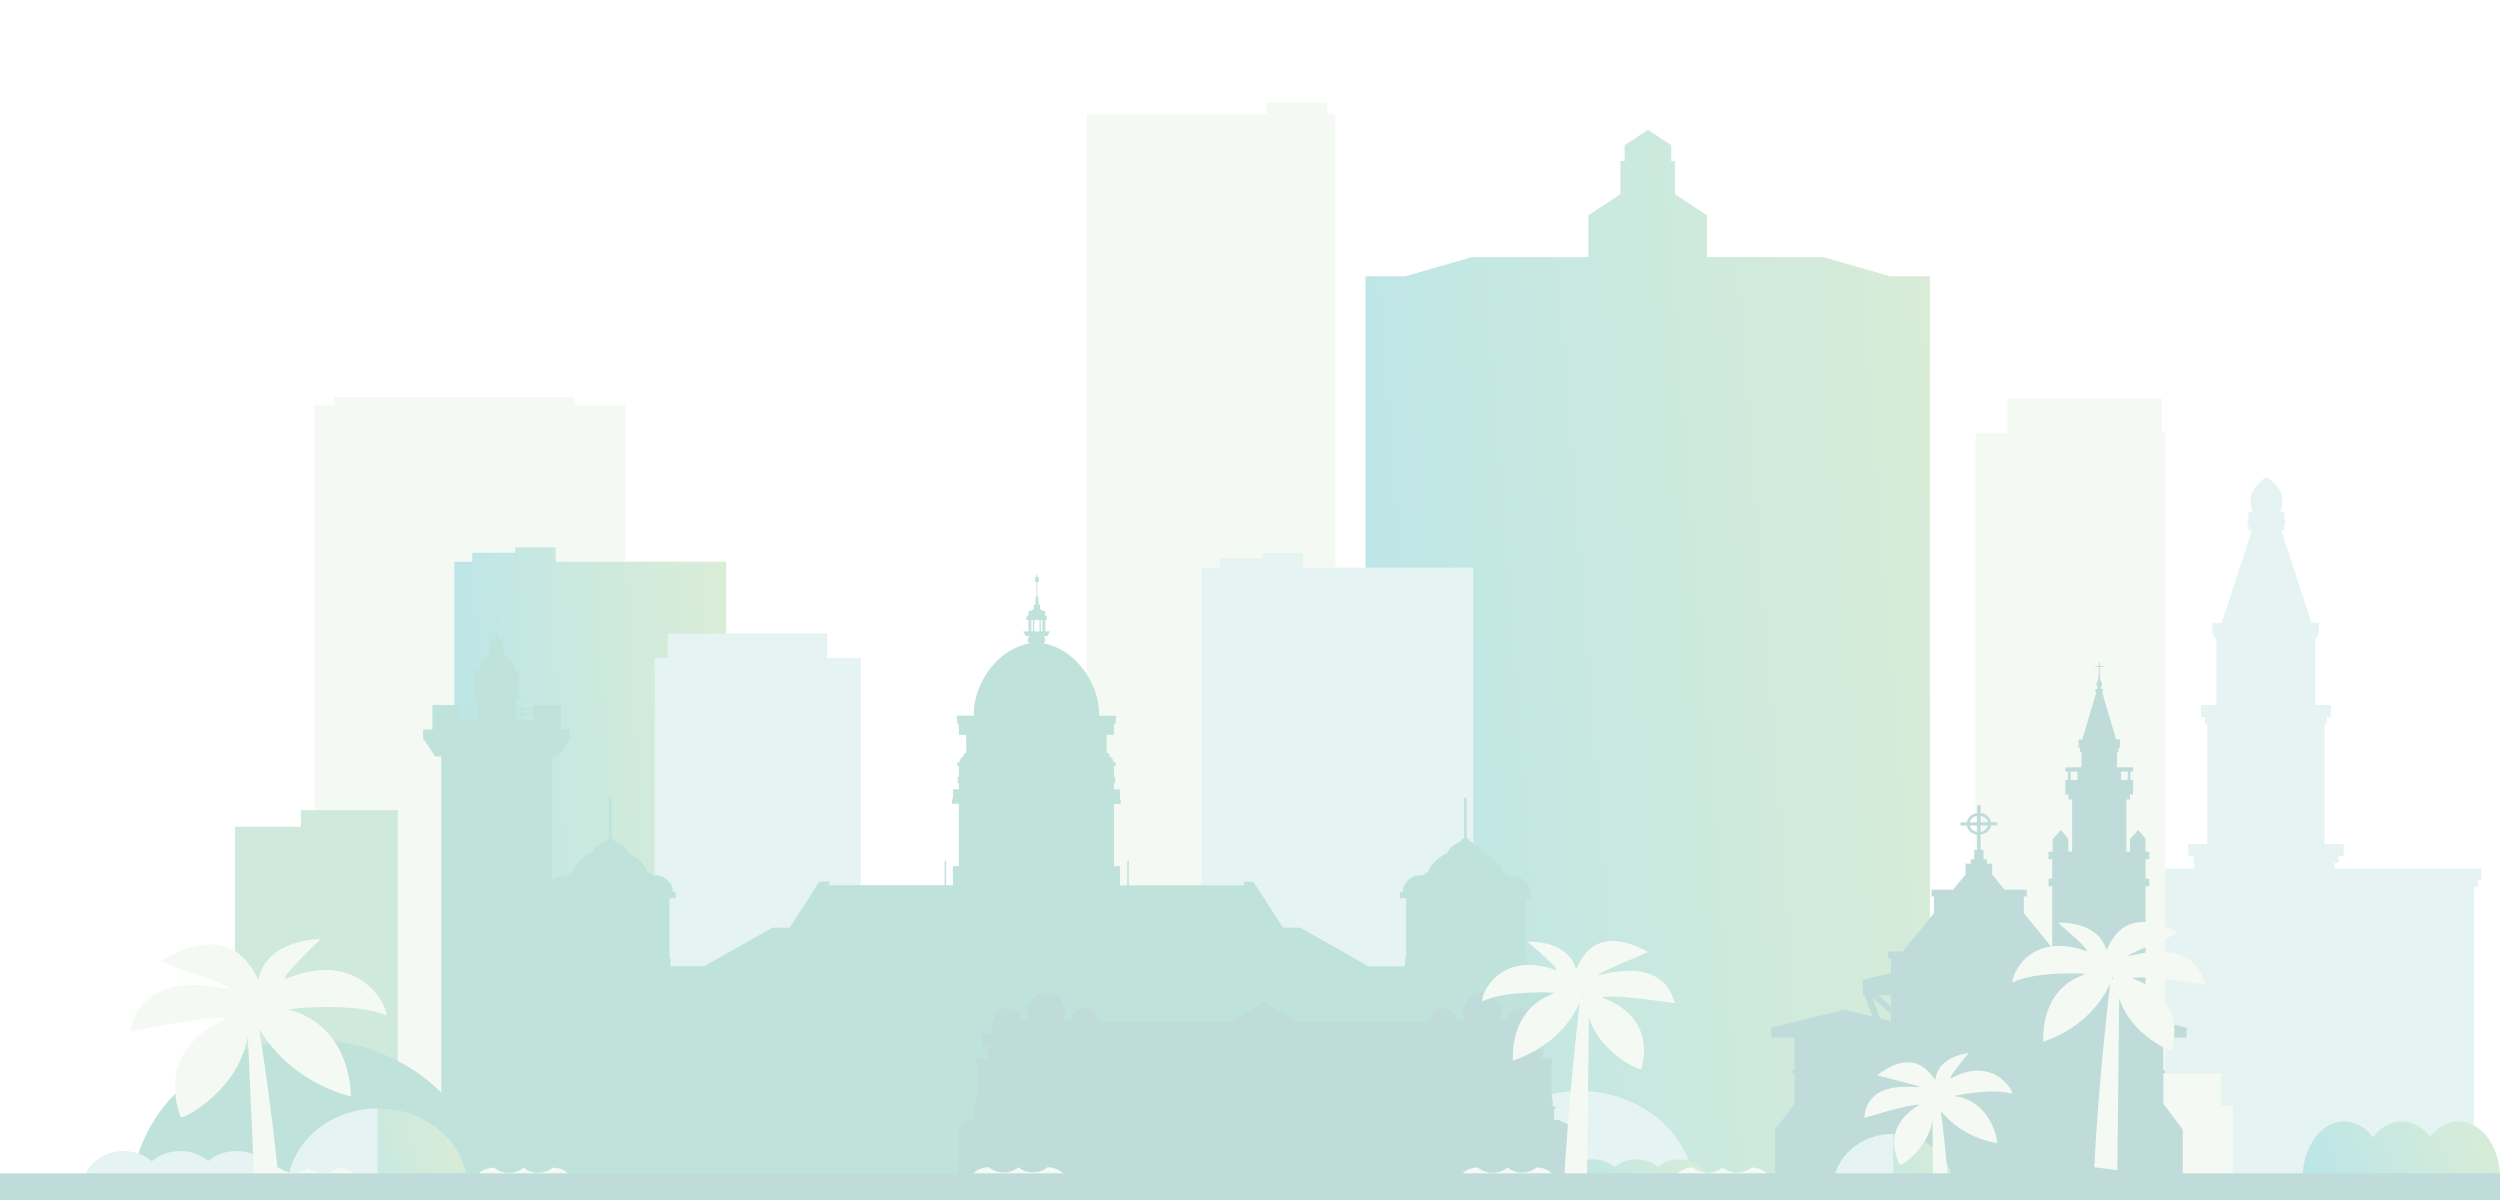 <svg width="704" height="338" viewBox="0 0 704 338" fill="none" xmlns="http://www.w3.org/2000/svg">
<g opacity="0.28" clip-path="url(#clip0_6270_27346)">
<path d="M384.525 287.492V284.104V278.548V273.082V267.526V259.369V253.814V245.658V240.101V231.947V226.39V218.236V212.679V204.522V198.965V190.811V185.254V177.1V171.543V163.389V157.832V149.675V144.119V135.964V130.408V122.253V116.696V108.54V102.983V94.829V89.272V77.793H395.766L405.115 75.103L414.466 72.417H447.292V70.102V60.639L456.311 54.679V49.61V47.487V45.362H457.507V44.6V40.886L458.491 40.234L464.062 36.555L470.617 40.886V44.6V45.362H471.662V47.487V49.61V54.679L480.684 60.639V70.102V72.417H513.51L532.21 77.793H543.451V89.272V94.829V102.983V108.54V116.696V122.253V130.408V135.964V144.119V149.675V157.832V163.389V171.543V177.1V185.254V190.811V198.965V204.522V212.679V218.236V226.39V231.947V240.101V245.658V253.814V259.369V267.526V273.082V278.548V284.104V287.492H553.484V334.113H471.662H469.058H458.372H455.766H373.944V287.492H384.525Z" fill="url(#paint0_linear_6270_27346)"/>
<path d="M356.666 32.18V28.875H373.717V32.18H376.062V334.198H306.005V32.18H356.666Z" fill="#D9EED4"/>
<path d="M343.431 159.844V157.303H355.523V155.781H366.928V159.844H414.906V337.945H338.375V159.844H343.431Z" fill="#A2D4D1"/>
<path d="M94.102 114.079V111.797H161.828V114.079H176.109V337.849H88.499V114.079H94.102Z" fill="#D9EED4"/>
<path d="M132.994 158.198V155.657H145.085V154.133H156.49V158.198H204.469V336.299H127.937V158.198H132.994Z" fill="url(#paint1_linear_6270_27346)"/>
<path d="M188.052 185.273V178.398H232.927V185.273H242.391V333.804H184.342V185.273H188.052Z" fill="#A2D4D1"/>
<path d="M84.724 232.818V228.141H112.008V337.677H97.629V337.815H66.177V232.818H84.724Z" fill="#53B383"/>
<path d="M577.366 244.583H617.993V242.983H617.652V241.054H616.225V237.722H621.584V203.82H620.987V201.882H619.793V198.553H624.156V179.511H623.35V178.612H623.011V175.403H625.61L633.436 151.595L634.121 149.278H633.198V147.619H632.93V146.262H633.19V144.085H634.333C633.919 143.024 633.715 141.907 633.729 140.784C633.729 137.189 638.237 134.273 638.237 134.273C638.237 134.273 642.746 137.189 642.746 140.784C642.755 141.902 642.546 143.013 642.13 144.067H643.282V146.245H643.55V147.601H643.289V149.256H642.376L650.901 175.385H653.028V178.595H652.687V179.49H652.007V198.527H656.365V201.86H655.179V203.794H654.589V237.718H659.96V241.038H658.54V242.97H657.376V244.57H698.766V247.891H697.706V249.822H696.629V320.69H681.834V336.642H593.513V323.954H593.43V320.708H578.679V249.839H578.435V247.904H577.368V244.583H577.366Z" fill="#A2D4D1"/>
<path d="M548.249 311.402V302.241H556.329V121.83H565.295V112.18H608.799V121.83H609.688V302.241H625.516V311.402H628.766V336.205H543.453V311.402H548.249Z" fill="#D9EED4"/>
<path d="M37.023 335.282C38.29 311.592 60.108 292.727 86.939 292.727C113.77 292.727 135.58 311.603 136.852 335.282H37.023Z" fill="#1A987C"/>
<path d="M121.781 205.398V198.513H129.575V199.384H134.52V196.58H133.375V195.273H133.755V190.222H133.387V188.915H134.532V188.234H134.956C134.959 188.033 134.977 187.832 135.01 187.633C135.01 187.596 135.022 187.559 135.029 187.52C135.103 187.134 135.234 186.759 135.419 186.405L135.47 186.309C135.662 185.964 135.903 185.642 136.188 185.353L136.262 185.281C136.556 184.998 136.89 184.75 137.255 184.543L137.341 184.495C137.526 184.395 137.718 184.306 137.915 184.227V181.985H137.497V181.503H137.915V181.253H138.127C138.13 181.166 138.14 181.08 138.157 180.994C138.157 180.955 138.179 180.916 138.191 180.876C138.203 180.837 138.22 180.778 138.239 180.73C138.259 180.683 138.274 180.652 138.295 180.613C138.319 180.569 138.345 180.526 138.373 180.484C138.395 180.448 138.418 180.413 138.444 180.38C138.494 180.316 138.549 180.255 138.61 180.199C138.649 180.164 138.69 180.132 138.731 180.101C138.762 180.075 138.795 180.051 138.829 180.029C138.874 179.998 138.921 179.969 138.97 179.942L139.075 179.892C139.127 179.866 139.181 179.843 139.236 179.822V179.472H139.601V178.777H139.72V177.737H139.791V175.511H139.094V174.973H139.791V174.359H139.928V174.973H140.415L140.074 175.243L140.415 175.511H139.928V177.741H139.996V178.777H140.127V179.465H140.495V179.816C140.551 179.836 140.602 179.862 140.656 179.886L140.758 179.936C140.808 179.961 140.856 179.991 140.902 180.023C140.936 180.045 140.969 180.069 140.999 180.095C141.041 180.125 141.082 180.158 141.121 180.193C141.181 180.249 141.236 180.31 141.287 180.373C141.314 180.406 141.333 180.443 141.357 180.478C141.382 180.513 141.411 180.563 141.435 180.606C141.46 180.65 141.472 180.685 141.489 180.724C141.506 180.763 141.525 180.822 141.54 180.87C141.553 180.908 141.563 180.948 141.572 180.987C141.59 181.073 141.6 181.16 141.601 181.247H141.813V181.497H142.232V181.978H141.813V184.221C142.011 184.299 142.203 184.388 142.388 184.489L142.475 184.537C142.841 184.742 143.174 184.991 143.467 185.275L143.542 185.347C143.827 185.636 144.068 185.957 144.258 186.302C144.278 186.333 144.295 186.366 144.312 186.398C144.497 186.753 144.628 187.128 144.702 187.513C144.702 187.552 144.714 187.589 144.719 187.626C144.752 187.825 144.771 188.026 144.775 188.227H145.199V188.909H146.343V190.215H145.961V195.267H146.343V196.573H145.199V199.378H150.143V198.507H157.938V205.392H160.547V208.005L157.156 213.013H155.451V334.294H124.258V213.013H122.553L119.162 208.005V205.392L121.781 205.398ZM129.575 202.785H132.681V201.327H129.58L129.575 202.785ZM133.141 202.785H134.52V201.327H133.144L133.141 202.785ZM145.199 202.785H146.577V201.327H145.199V202.785ZM147.043 202.785H150.143V201.327H147.043V202.785ZM129.575 200.911H132.681V199.811H129.58L129.575 200.911ZM133.144 199.8V200.9H134.522V199.8H133.144ZM145.201 200.9H146.58V199.8H145.201V200.9ZM147.045 199.8V200.9H150.146V199.8H147.045Z" fill="#1A987C"/>
<path d="M412.424 334.897C412.813 327.444 416.399 320.411 422.438 315.26C428.476 310.109 436.502 307.234 444.849 307.234C453.196 307.234 461.222 310.109 467.26 315.26C473.298 320.411 476.884 327.444 477.273 334.897H412.424Z" fill="#A2D4D1"/>
<path d="M244.694 326.243C246.991 326.24 249.198 327.039 250.847 328.468C252.495 327.04 254.7 326.242 256.995 326.243C259.255 326.235 261.431 327.011 263.065 328.407C264.296 327.366 265.835 326.662 267.5 326.38C269.165 326.098 270.886 326.25 272.458 326.817C274.029 327.384 275.386 328.342 276.365 329.579C277.345 330.815 277.907 332.276 277.984 333.79H235.844C235.952 331.756 236.931 329.838 238.579 328.433C240.227 327.028 242.416 326.243 244.694 326.243Z" fill="#A2D4D1"/>
<path d="M34.779 324.133C37.761 324.129 40.628 325.166 42.769 327.022C44.909 325.168 47.773 324.132 50.753 324.133C53.689 324.122 56.515 325.13 58.636 326.944C60.233 325.592 62.232 324.678 64.394 324.312C66.556 323.946 68.79 324.143 70.831 324.879C72.871 325.615 74.632 326.859 75.905 328.464C77.177 330.069 77.907 331.966 78.008 333.931H23.289C23.429 331.291 24.7 328.8 26.84 326.976C28.979 325.151 31.822 324.133 34.779 324.133Z" fill="#A2D4D1"/>
<path d="M152.947 276.564H154.289V269.844H154.703V252.969H153.359V251.156H153.773C153.772 250.387 153.983 249.63 154.387 248.952C154.79 248.273 155.374 247.694 156.087 247.265C156.227 247.18 156.372 247.101 156.521 247.029C157.288 246.657 158.149 246.462 159.022 246.463H160.423V245.725H161.273C161.31 245.528 161.361 245.333 161.424 245.142C161.441 245.089 161.458 245.037 161.478 244.985C161.546 244.789 161.627 244.597 161.721 244.41C161.743 244.366 161.767 244.321 161.792 244.277C161.882 244.107 161.979 243.942 162.086 243.776C162.111 243.739 162.133 243.7 162.157 243.661C162.281 243.48 162.418 243.302 162.561 243.125L162.695 242.964C162.844 242.794 162.997 242.624 163.163 242.459L163.3 242.328C163.443 242.191 163.592 242.058 163.745 241.926C163.799 241.88 163.85 241.832 163.906 241.788C164.089 241.638 164.279 241.494 164.474 241.353L164.695 241.198C164.89 241.065 165.09 240.933 165.299 240.809L165.506 240.689C165.679 240.589 165.855 240.493 166.033 240.399L166.276 240.273C166.466 240.179 166.659 240.088 166.856 240.003C166.991 239.498 167.264 239.032 167.65 238.644C167.921 238.362 168.228 238.11 168.566 237.893L168.61 237.865C168.957 237.644 169.329 237.456 169.72 237.305L169.784 237.281C169.979 237.209 170.178 237.144 170.381 237.09C170.381 237.068 170.405 237.05 170.415 237.029C170.457 236.936 170.507 236.845 170.563 236.759C170.585 236.726 170.607 236.698 170.631 236.667C170.684 236.591 170.743 236.518 170.807 236.449C170.834 236.419 170.863 236.393 170.89 236.364C170.954 236.305 171.023 236.249 171.094 236.197C171.123 236.175 171.153 236.153 171.184 236.134C171.257 236.089 171.334 236.05 171.413 236.016C171.433 236.016 171.452 235.994 171.474 235.986V224.685H172.178V235.968L172.205 235.983C172.31 236.022 172.409 236.073 172.5 236.134C172.529 236.153 172.558 236.179 172.59 236.201C172.665 236.258 172.735 236.319 172.802 236.384C172.833 236.415 172.86 236.445 172.889 236.478C172.955 236.547 173.016 236.62 173.072 236.695C173.096 236.728 173.121 236.761 173.143 236.796C173.2 236.884 173.251 236.974 173.296 237.068C173.296 237.087 173.321 237.107 173.33 237.127C173.975 237.328 174.579 237.623 175.118 237.998L175.145 238.015C175.473 238.245 175.772 238.506 176.039 238.792L176.088 238.845C176.316 239.095 176.507 239.371 176.655 239.665L176.684 239.731C176.744 239.86 176.791 239.994 176.823 240.131C177.011 240.223 177.198 240.319 177.381 240.417C177.464 240.46 177.544 240.506 177.625 240.552C177.803 240.652 177.98 240.756 178.153 240.865C178.229 240.913 178.307 240.959 178.382 241.009C178.58 241.135 178.767 241.268 178.955 241.403C179.03 241.457 179.106 241.512 179.179 241.568C179.369 241.712 179.554 241.858 179.729 242.004L179.924 242.174C180.07 242.304 180.212 242.435 180.35 242.57C180.411 242.629 180.472 242.688 180.531 242.749C180.672 242.895 180.806 243.04 180.935 243.184C180.989 243.245 181.042 243.306 181.093 243.369C181.225 243.53 181.352 243.694 181.466 243.857C181.51 243.918 181.551 243.979 181.59 244.042C181.688 244.186 181.775 244.327 181.856 244.477C181.892 244.543 181.926 244.608 181.96 244.671C182.034 244.816 182.099 244.962 182.158 245.107C182.182 245.168 182.209 245.231 182.231 245.292C182.282 245.433 182.326 245.575 182.36 245.714H183.303V246.452H184.221C185.095 246.451 185.955 246.646 186.723 247.019C186.872 247.09 187.017 247.168 187.156 247.254C187.869 247.683 188.453 248.262 188.856 248.941C189.26 249.619 189.471 250.376 189.47 251.145H190.289V252.958H188.532V269.833H188.805V272.1H198.305L205.084 268.27L217.541 261.228H222.388L230.763 248.266H233.62L233.245 249.274H265.992V242.405H266.421V249.274H268.326V243.903H270.014V226.346H268.089V225.059H268.333V222.248H270.021V220.528H269.709V218.682H270.031V215.659H269.578V214.701H270.184V214.616C270.185 214.288 270.289 213.967 270.486 213.69C270.682 213.412 270.961 213.19 271.292 213.049C271.292 213.02 271.292 212.992 271.292 212.959V212.772C271.293 212.676 271.314 212.581 271.353 212.491C271.392 212.405 271.448 212.326 271.519 212.258C271.668 212.117 271.87 212.029 272.087 212.012V208.023H272.055V206.935H270.021V204.838H269.943V203.749H269.522V202.072H269.4V201.541H274.225V201.282C274.225 201.154 274.225 201.027 274.225 200.897C274.225 200.631 274.233 200.363 274.247 200.093C274.247 200.006 274.259 199.919 274.264 199.83C274.276 199.65 274.29 199.467 274.308 199.281C274.308 199.179 274.33 199.074 274.342 198.97C274.362 198.802 274.384 198.632 274.408 198.464L274.459 198.133C274.486 197.97 274.515 197.805 274.547 197.639L274.613 197.306C274.649 197.138 274.688 196.969 274.727 196.801C274.754 196.694 274.776 196.583 274.803 196.485C274.851 196.291 274.905 196.1 274.961 195.908C274.983 195.828 275.005 195.747 275.029 195.666C275.107 195.403 275.192 195.14 275.273 194.876C275.309 194.769 275.351 194.658 275.39 194.558C275.446 194.397 275.504 194.236 275.565 194.077C275.626 193.918 275.667 193.824 275.718 193.698C275.77 193.572 275.83 193.424 275.889 193.289C275.947 193.154 276.006 193.019 276.067 192.884C276.128 192.749 276.181 192.636 276.24 192.511C276.298 192.387 276.374 192.231 276.444 192.091C276.515 191.952 276.559 191.873 276.617 191.754C276.693 191.608 276.771 191.46 276.849 191.318C276.9 191.225 276.953 191.133 277.007 191.039C277.353 190.428 277.726 189.832 278.125 189.252C278.14 189.234 278.149 189.215 278.164 189.197C278.288 189.017 278.408 188.84 278.549 188.664C278.588 188.612 278.624 188.557 278.663 188.507C278.792 188.335 278.924 188.167 279.058 188.002L279.182 187.845C279.319 187.675 279.46 187.51 279.601 187.344L279.711 187.22C279.862 187.046 280.015 186.874 280.174 186.706L280.217 186.661C281.1 185.713 282.086 184.846 283.16 184.072H283.172C283.382 183.924 283.591 183.78 283.803 183.636L283.832 183.619C285.107 182.773 286.522 182.112 288.027 181.659C288.302 181.553 288.58 181.461 288.862 181.376H288.882C289.159 181.293 289.442 181.224 289.724 181.158V180.675H289.42V179.771H289.686V179.118H288.833L288.08 177.796H289.62V174.561H288.938V174.202H289.084V173.392H289.62V173.135V172.024H290.404C290.492 171.915 290.594 171.815 290.709 171.728L290.735 171.708C290.851 171.623 290.976 171.55 291.11 171.491V170.26H291.598V167.959H291.885V164.018C291.865 164.014 291.845 164.007 291.827 163.998C291.802 163.992 291.777 163.984 291.754 163.974C291.72 163.957 291.688 163.938 291.659 163.916L291.603 163.872C291.574 163.843 291.55 163.811 291.529 163.776C291.517 163.761 291.507 163.745 291.498 163.728C291.472 163.673 291.459 163.614 291.459 163.554V162.846C291.459 162.787 291.472 162.728 291.498 162.672C291.507 162.656 291.517 162.639 291.529 162.624C291.55 162.59 291.574 162.558 291.603 162.529C291.62 162.511 291.639 162.5 291.656 162.485C291.687 162.463 291.721 162.443 291.756 162.426C291.779 162.416 291.802 162.407 291.827 162.4C291.846 162.4 291.863 162.385 291.885 162.38V161.664H292.097V162.38C292.117 162.38 292.134 162.396 292.153 162.4L292.226 162.426C292.261 162.443 292.293 162.462 292.324 162.485C292.343 162.498 292.362 162.513 292.38 162.529C292.408 162.557 292.432 162.59 292.45 162.624C292.463 162.639 292.474 162.655 292.482 162.672C292.508 162.727 292.522 162.787 292.523 162.846V163.554C292.522 163.614 292.508 163.673 292.482 163.728C292.474 163.745 292.463 163.761 292.45 163.776C292.432 163.811 292.408 163.843 292.38 163.872L292.324 163.916C292.293 163.938 292.261 163.958 292.226 163.974C292.203 163.985 292.178 163.993 292.153 163.998C292.135 164.007 292.116 164.013 292.097 164.018V167.959H292.394V170.26H292.881V171.484C293.015 171.544 293.14 171.617 293.254 171.702L293.283 171.722C293.397 171.809 293.499 171.909 293.588 172.018H294.292V173.13H294.37V173.389H294.708V174.202H294.852V174.559H294.365V177.79H295.704L294.952 179.112H294.099V179.765H294.365V180.668H294.007V181.152C294.289 181.213 294.569 181.283 294.847 181.37H294.869C295.149 181.455 295.427 181.546 295.702 181.653C297.205 182.106 298.62 182.767 299.894 183.612L299.926 183.634C300.138 183.771 300.347 183.915 300.554 184.07L300.574 184.083C301.64 184.856 302.62 185.721 303.497 186.665C303.511 186.682 303.528 186.698 303.545 186.715C303.701 186.883 303.855 187.055 304.006 187.227L304.115 187.355C304.259 187.519 304.398 187.684 304.534 187.854L304.661 188.011C304.793 188.176 304.924 188.344 305.053 188.516C305.092 188.566 305.131 188.62 305.168 188.673C305.299 188.847 305.428 189.023 305.553 189.204C305.568 189.224 305.582 189.245 305.594 189.267C305.993 189.844 306.366 190.441 306.712 191.05L306.868 191.325C306.948 191.471 307.024 191.619 307.112 191.76C307.168 191.871 307.226 191.978 307.282 192.096C307.338 192.213 307.421 192.376 307.487 192.516C307.552 192.655 307.604 192.764 307.66 192.888C307.716 193.012 307.781 193.158 307.84 193.293C307.898 193.428 307.952 193.563 308.008 193.698C308.064 193.833 308.113 193.955 308.161 194.084C308.21 194.212 308.278 194.397 308.334 194.554C308.376 194.663 308.417 194.772 308.454 194.883C308.544 195.144 308.627 195.407 308.697 195.669C308.722 195.754 308.744 195.839 308.768 195.923C308.821 196.111 308.873 196.298 308.921 196.487C308.948 196.594 308.972 196.705 308.997 196.81C309.038 196.975 309.077 197.143 309.111 197.308C309.136 197.421 309.155 197.526 309.177 197.646C309.21 197.81 309.239 197.973 309.265 198.136C309.282 198.247 309.301 198.353 309.316 198.471C309.34 198.636 309.362 198.804 309.382 198.97C309.382 199.076 309.406 199.187 309.416 199.288C309.435 199.468 309.447 199.649 309.46 199.828C309.46 199.919 309.474 200.008 309.479 200.1C309.479 200.365 309.499 200.629 309.499 200.89V200.901C309.499 201.119 309.499 201.336 309.482 201.554H314.314V202.072H314.193V203.751H313.705V204.84H313.681V206.937H311.615V211.999C311.848 212 312.07 212.083 312.235 212.229C312.399 212.376 312.492 212.575 312.492 212.783V212.959C312.495 212.995 312.495 213.031 312.492 213.066C312.814 213.211 313.085 213.432 313.274 213.706C313.464 213.979 313.565 214.295 313.566 214.616V214.701H314.193V215.653H313.693V218.688H314.005V220.535H313.693V222.255H315.384V223.344V225.085H315.627V226.372H313.703V228.767V243.929H315.393V244.88V245.608V249.309H317.439V242.439H317.868V249.309H350.564L350.189 248.301H352.942L361.306 261.239H366.154L381.237 269.764L385.377 272.111H395.676V269.844H395.949V252.969H394.193V251.156H395.009C395.009 250.994 395.009 250.833 395.036 250.677C395.11 250.025 395.337 249.395 395.701 248.828C396.065 248.26 396.559 247.767 397.15 247.38C397.343 247.251 397.545 247.133 397.756 247.029C397.905 246.958 398.058 246.89 398.214 246.831C398.528 246.712 398.855 246.621 399.189 246.559C399.361 246.526 399.535 246.502 399.71 246.487C399.885 246.472 400.066 246.463 400.246 246.463H401.169V245.725H402.112C402.146 245.586 402.19 245.444 402.241 245.303C402.263 245.242 402.287 245.179 402.314 245.115C402.37 244.974 402.436 244.832 402.509 244.68C402.543 244.615 402.579 244.549 402.616 244.482C402.696 244.34 402.784 244.197 402.879 244.046C402.92 243.983 402.959 243.922 403.003 243.861C403.12 243.698 403.247 243.535 403.378 243.374L403.537 243.188C403.663 243.043 403.797 242.898 403.939 242.753L404.121 242.57C404.258 242.437 404.401 242.307 404.548 242.178L404.74 242.006C404.918 241.858 405.1 241.712 405.29 241.571L405.517 241.403C405.702 241.271 405.892 241.14 406.087 241.011L406.318 240.865C406.491 240.758 406.667 240.647 406.847 240.554L407.091 240.419C407.276 240.321 407.461 240.225 407.651 240.134C407.683 239.996 407.73 239.862 407.79 239.733L407.819 239.668C407.965 239.372 408.156 239.096 408.386 238.847L408.433 238.794C408.701 238.509 409.001 238.248 409.329 238.017L409.356 238C409.895 237.624 410.499 237.33 411.144 237.129C411.153 237.108 411.165 237.089 411.178 237.07C411.222 236.976 411.273 236.885 411.331 236.798C411.353 236.763 411.378 236.73 411.4 236.698C411.458 236.619 411.519 236.545 411.582 236.48L411.67 236.386C411.737 236.321 411.809 236.26 411.884 236.203C411.913 236.182 411.943 236.155 411.974 236.136C412.064 236.074 412.164 236.023 412.269 235.986L412.296 235.97V224.683H413V235.983C413.019 235.983 413.039 236.005 413.061 236.014C413.14 236.048 413.217 236.087 413.29 236.131L413.38 236.195C413.451 236.247 413.518 236.303 413.582 236.362C413.611 236.391 413.638 236.417 413.665 236.447C413.729 236.517 413.788 236.589 413.843 236.665C413.865 236.695 413.889 236.724 413.908 236.756C413.965 236.844 414.015 236.934 414.059 237.026C414.059 237.048 414.084 237.066 414.091 237.087C414.294 237.142 414.493 237.206 414.688 237.279L414.754 237.303C415.144 237.454 415.516 237.641 415.862 237.863L415.906 237.891C416.243 238.11 416.551 238.362 416.824 238.642C417.21 239.03 417.483 239.498 417.618 240.003C417.813 240.088 418.006 240.179 418.196 240.273L418.439 240.399C418.617 240.493 418.792 240.589 418.963 240.689C419.033 240.728 419.104 240.767 419.172 240.809C419.379 240.933 419.579 241.065 419.776 241.198L419.996 241.353C420.19 241.494 420.383 241.638 420.563 241.788C420.619 241.832 420.673 241.88 420.726 241.926C420.88 242.058 421.028 242.191 421.17 242.328L421.309 242.459C421.474 242.624 421.628 242.794 421.776 242.966L421.908 243.123C422.051 243.302 422.188 243.48 422.312 243.663C422.339 243.7 422.361 243.737 422.385 243.776C422.492 243.942 422.59 244.109 422.68 244.277C422.702 244.321 422.729 244.366 422.751 244.41C422.843 244.599 422.923 244.791 422.994 244.985L423.045 245.139C423.109 245.332 423.16 245.527 423.199 245.725H424.046V246.463H425.449C426.749 246.464 428.002 246.895 428.967 247.673C429.931 248.451 430.539 249.521 430.672 250.677C430.689 250.833 430.699 250.994 430.699 251.156H431.105V252.969H429.758V269.844H430.175V276.564H431.515L437.305 280.39V282.909H434.625V285.65V287.244V288.376V290.937V292.069V294.63V295.762V298.314V299.448V302.016V303.148V305.717V306.849V309.41V310.542V312.765V313.9V315.859V334.544H149.876V315.859V313.9V312.765V310.542V309.41V306.849V305.717V303.148V302.016V299.457V298.314V295.755V294.623V292.063V290.93V288.37V287.237V285.644V282.902H147.196V280.383L152.947 276.564ZM291.247 174.561V177.792H292.725V174.561H291.247ZM290.431 177.792H290.847V174.561H290.424L290.431 177.792ZM293.11 174.561V177.792H293.527V174.561H293.11Z" fill="#1A987C"/>
<path d="M448.491 326.462C450.788 326.458 452.995 327.257 454.644 328.687C456.291 327.258 458.496 326.46 460.792 326.462C463.052 326.453 465.229 327.229 466.862 328.626C468.092 327.585 469.632 326.881 471.297 326.599C472.962 326.317 474.682 326.469 476.254 327.035C477.825 327.602 479.181 328.56 480.161 329.796C481.141 331.032 481.703 332.493 481.781 334.006H439.641C439.749 331.973 440.728 330.055 442.376 328.65C444.024 327.245 446.213 326.462 448.491 326.462Z" fill="url(#paint2_linear_6270_27346)"/>
<path d="M519.442 284.334L527.256 286.246L525.039 280.297H524.577V278.12V275.919L529.387 274.743L532.52 273.974V269.857H531.638V267.96H535.747L537.762 265.498L544.609 257.13V252.422H543.917V250.526H550.007L552.762 247.157L553.349 246.441H553.509V243.197H554.971V241.975H555.945V239.295H556.766V235.073L556.72 235.062C556.549 235.039 556.381 235.005 556.216 234.959C556.054 234.911 555.896 234.854 555.743 234.787L555.677 234.759C555.532 234.695 555.392 234.622 555.258 234.541L555.195 234.498C554.927 234.319 554.689 234.106 554.489 233.866L554.442 233.812C554.347 233.693 554.262 233.567 554.187 233.437C554.187 233.418 554.167 233.398 554.155 233.379C554.079 233.242 554.015 233.101 553.963 232.956C553.912 232.809 553.873 232.658 553.848 232.505C553.848 232.49 553.848 232.477 553.836 232.462H552.07V231.591H553.843C553.843 231.578 553.843 231.565 553.855 231.55C553.881 231.397 553.919 231.246 553.97 231.099C554.022 230.954 554.087 230.813 554.162 230.676C554.162 230.657 554.184 230.637 554.194 230.618C554.269 230.488 554.355 230.362 554.45 230.243L554.496 230.186C554.698 229.947 554.936 229.734 555.205 229.555L555.266 229.514C555.399 229.429 555.539 229.352 555.685 229.285L555.75 229.257C555.903 229.189 556.061 229.132 556.223 229.085C556.388 229.039 556.556 229.005 556.727 228.982H556.773V226.724H557.748V228.948H557.797C557.967 228.97 558.136 229.005 558.301 229.05C558.463 229.097 558.621 229.154 558.773 229.222L558.839 229.25C558.984 229.318 559.125 229.394 559.258 229.479L559.319 229.52C559.588 229.7 559.827 229.913 560.028 230.154L560.074 230.208C560.165 230.328 560.246 230.453 560.318 230.583C560.318 230.602 560.337 230.622 560.349 230.642C560.424 230.778 560.488 230.92 560.542 231.064C560.592 231.211 560.631 231.362 560.656 231.515C560.656 231.53 560.656 231.543 560.668 231.556H562.434V232.427H560.668C560.668 232.442 560.668 232.455 560.656 232.471C560.631 232.623 560.592 232.774 560.542 232.921C560.488 233.066 560.424 233.207 560.349 233.344C560.337 233.363 560.327 233.383 560.318 233.403C560.246 233.532 560.165 233.657 560.074 233.777C560.057 233.794 560.042 233.814 560.028 233.831C559.827 234.072 559.588 234.285 559.319 234.465L559.258 234.506C559.124 234.588 558.984 234.66 558.839 234.724L558.773 234.753C558.62 234.819 558.462 234.877 558.301 234.925C558.136 234.97 557.967 235.004 557.797 235.027L557.748 235.038V239.295H558.554V241.979H559.528V243.201H560.99V246.445H561.151L564.493 250.53H570.745V252.427H569.895V257.134L572.684 260.542L577.902 266.917V249.563H576.85V247.414H577.902V241.971H576.85V239.824H578.031V236.246L580.394 233.716L582.428 236.246V239.826H583.497V225.124H582.484V224.586V223.733H581.58V219.626H582.342V217.288H581.578V216.088H586.142V211.822H585.706V210.529H585.292V208.232H586.376L587.017 206.076L590.332 194.921H590.088V194.004H590.688V193.314C590.648 193.288 590.611 193.26 590.576 193.229C590.564 193.221 590.552 193.213 590.542 193.203C590.475 193.14 590.422 193.066 590.386 192.985L590.359 192.929C590.281 192.76 590.281 192.571 590.359 192.402C590.359 192.385 590.376 192.365 590.386 192.347C590.423 192.267 590.476 192.194 590.542 192.13C590.554 192.122 590.565 192.113 590.576 192.104C590.611 192.074 590.649 192.047 590.688 192.021V191.559H590.892V190.17H591.007V187.832H590.018V187.579H591.007V186.547H591.289V187.579H592.278V187.832H591.289V190.192H591.404V191.581H591.599V192.045C591.638 192.07 591.676 192.098 591.711 192.128C591.721 192.137 591.733 192.146 591.745 192.154C591.81 192.218 591.864 192.292 591.903 192.371L591.928 192.426C592.005 192.595 592.005 192.784 591.928 192.953C591.928 192.972 591.91 192.99 591.903 193.009C591.865 193.09 591.811 193.163 591.745 193.227C591.734 193.236 591.723 193.245 591.711 193.253C591.676 193.285 591.639 193.313 591.599 193.338V194.004H592.198V194.919H591.954L595.908 208.23H596.992V210.527H596.578V211.82H596.141V216.086H600.704V217.285H599.939V219.624H600.704V223.73H599.803V224.584V225.122H598.787V239.822H599.803V236.246L602.151 233.718L604.197 236.246V239.826H605.239V241.973H604.187V247.416H605.239V249.565H604.187V286.581L615.75 289.412V290.803V292.193H609.198V294.601V301.277H609.729V302.246H609.198V310.753L609.977 311.807H610.045L610.075 311.937L614.664 318.126V333.668H605.359V333.546H582.433V333.668H532.086V333.546H509.167V333.668H499.863V318.126L504.452 311.937V311.916L504.476 311.807H504.544L505.324 310.753V302.246H504.795V301.277H505.324V294.601V292.166H498.793V290.777V289.386L519.442 284.334ZM557.879 234.254C557.989 234.231 558.096 234.201 558.201 234.165L558.359 234.101C558.448 234.064 558.534 234.023 558.617 233.977L558.756 233.899C558.86 233.833 558.959 233.76 559.051 233.681C559.078 233.659 559.105 233.636 559.129 233.612C559.217 233.529 559.299 233.441 559.373 233.348C559.404 233.307 559.431 233.265 559.46 233.224C559.512 233.15 559.558 233.073 559.599 232.993C559.623 232.947 559.648 232.9 559.67 232.852C559.711 232.758 559.744 232.662 559.77 232.564C559.77 232.529 559.794 232.495 559.801 232.458H557.74V234.287C557.801 234.287 557.84 234.265 557.879 234.256V234.254ZM559.772 231.456C559.746 231.357 559.713 231.261 559.672 231.166C559.65 231.118 559.626 231.073 559.602 231.027C559.561 230.948 559.514 230.87 559.463 230.796C559.433 230.755 559.407 230.711 559.375 230.672C559.301 230.578 559.22 230.489 559.131 230.406L559.053 230.337C558.961 230.258 558.862 230.186 558.759 230.119L558.62 230.041C558.536 229.995 558.45 229.954 558.362 229.916L558.203 229.853C558.099 229.817 557.991 229.787 557.882 229.764C557.843 229.764 557.804 229.742 557.762 229.736V231.571H559.818C559.818 231.571 559.782 231.491 559.772 231.456ZM556.759 229.736C556.717 229.736 556.678 229.755 556.639 229.764C556.529 229.787 556.421 229.817 556.315 229.853L556.16 229.916C556.071 229.953 555.985 229.995 555.901 230.041C555.855 230.067 555.806 230.091 555.763 230.119C555.658 230.185 555.558 230.258 555.465 230.337C555.439 230.359 555.414 230.38 555.39 230.404C555.302 230.487 555.22 230.576 555.146 230.67C555.115 230.709 555.088 230.753 555.059 230.794C555.007 230.868 554.961 230.945 554.92 231.025C554.895 231.071 554.871 231.116 554.849 231.164C554.809 231.259 554.775 231.355 554.749 231.454C554.749 231.489 554.725 231.523 554.718 231.56H556.766V229.725L556.759 229.736ZM554.747 232.566C554.772 232.664 554.806 232.76 554.847 232.854C554.869 232.902 554.893 232.95 554.917 232.995C554.958 233.075 555.005 233.152 555.056 233.226C555.085 233.268 555.112 233.309 555.144 233.35C555.218 233.444 555.299 233.533 555.387 233.616L555.463 233.683C555.556 233.762 555.655 233.835 555.76 233.901C555.804 233.929 555.853 233.953 555.899 233.98C555.982 234.026 556.068 234.067 556.157 234.104L556.313 234.167C556.419 234.203 556.527 234.233 556.637 234.256C556.676 234.256 556.715 234.278 556.756 234.284V232.447H554.703C554.722 232.495 554.737 232.529 554.747 232.564V232.566ZM531.09 287.187L532.52 287.537V285.578L527.249 280.866L529.38 286.577L529.463 286.795L531.09 287.187ZM531.806 282.738L532.52 283.376V280.3H529.08L531.806 282.738ZM577.843 269.857H577.924H577.843ZM583.139 219.628H585.022V218.757V217.283H583.117L583.139 219.628ZM599.177 217.29H597.272V218.764V219.635H599.177V217.29Z" fill="#19817B"/>
<path d="M269.713 326.796H270.118V317.455H268.9L273.355 315.397H274.222V312.244H273.918V311.591H274.634V309.483H275.014V298.082H278.207V297.385H277.51V296.491H278.207V294.598H276.609V290.964H279.32V287.319H279.914V285.421H280.414C280.414 285.405 280.436 285.392 280.446 285.379C280.497 285.312 280.553 285.249 280.609 285.185C280.665 285.122 280.696 285.087 280.743 285.04C280.789 284.992 280.862 284.926 280.925 284.87C280.989 284.813 281.03 284.778 281.086 284.737C281.142 284.696 281.215 284.639 281.283 284.591C281.352 284.543 281.408 284.51 281.474 284.471C281.539 284.432 281.607 284.391 281.678 284.354C281.749 284.317 281.827 284.284 281.902 284.249C281.978 284.214 282.039 284.188 282.109 284.162C282.18 284.136 282.282 284.103 282.372 284.077C282.462 284.051 282.504 284.036 282.572 284.018C282.64 284.001 282.782 283.975 282.889 283.957C282.947 283.957 283.001 283.936 283.059 283.929C283.398 283.886 283.743 283.886 284.082 283.929C284.141 283.929 284.197 283.949 284.253 283.957C284.36 283.975 284.467 283.992 284.572 284.018C284.64 284.036 284.703 284.058 284.772 284.077C284.84 284.097 284.947 284.129 285.032 284.162C285.117 284.195 285.171 284.219 285.239 284.249C285.308 284.28 285.39 284.317 285.463 284.354C285.536 284.391 285.602 284.43 285.668 284.471C285.734 284.513 285.797 284.55 285.86 284.593C285.924 284.637 285.992 284.687 286.055 284.737C286.119 284.787 286.165 284.824 286.216 284.87C286.267 284.915 286.34 284.981 286.399 285.04C286.457 285.098 286.489 285.135 286.533 285.185C286.577 285.236 286.645 285.312 286.696 285.379C286.696 285.394 286.72 285.405 286.73 285.421H287.229V287.319H289.772V286.231H290.518L290.44 286.2L290.286 286.144C290.219 286.115 290.154 286.083 290.091 286.048C290.048 286.024 290.004 286.002 289.96 285.976C289.874 285.923 289.793 285.865 289.716 285.802L289.636 285.732C289.563 285.663 289.494 285.591 289.431 285.514C289.407 285.484 289.385 285.449 289.363 285.416C289.319 285.351 289.278 285.286 289.241 285.218C289.205 285.151 289.205 285.142 289.188 285.103C289.157 285.032 289.131 284.959 289.11 284.885C289.11 284.85 289.088 284.815 289.081 284.778C289.054 284.662 289.04 284.544 289.039 284.426C289.041 284.309 289.054 284.193 289.078 284.079C289.078 284.044 289.095 284.012 289.105 283.979C289.126 283.898 289.154 283.819 289.188 283.742C289.202 283.709 289.215 283.679 289.229 283.648C289.277 283.549 289.335 283.455 289.402 283.365C289.476 283.275 289.557 283.191 289.646 283.113C289.673 283.089 289.699 283.065 289.728 283.043C289.793 282.988 289.861 282.937 289.933 282.89L290.028 282.829C290.125 282.773 290.227 282.723 290.333 282.681H290.357H290.286V281.286H290.876L290.915 281.24C290.976 281.159 291.041 281.085 291.107 281.009C291.173 280.933 291.21 280.894 291.266 280.837C291.322 280.781 291.407 280.702 291.482 280.637C291.558 280.572 291.607 280.53 291.672 280.478C291.738 280.426 291.823 280.362 291.904 280.308C291.984 280.254 292.052 280.21 292.13 280.164C292.208 280.119 292.289 280.071 292.374 280.027C292.459 279.984 292.549 279.942 292.639 279.903C292.729 279.864 292.8 279.831 292.883 279.799C292.966 279.766 293.088 279.731 293.192 279.698C293.297 279.666 293.348 279.648 293.436 279.629C293.56 279.6 293.685 279.577 293.811 279.559C293.879 279.546 293.945 279.531 294.013 279.522C294.417 279.472 294.827 279.472 295.231 279.522C295.302 279.522 295.368 279.546 295.436 279.559C295.562 279.577 295.687 279.6 295.811 279.629C295.891 279.648 295.969 279.674 296.054 279.698C296.14 279.722 296.264 279.762 296.364 279.799C296.464 279.836 296.527 279.866 296.607 279.903C296.688 279.94 296.785 279.981 296.87 280.027C296.956 280.073 297.034 280.116 297.114 280.164C297.194 280.212 297.265 280.258 297.338 280.308C297.411 280.358 297.496 280.419 297.582 280.478C297.667 280.537 297.711 280.582 297.772 280.637C297.833 280.691 297.918 280.767 297.988 280.837L298.147 281.009C298.213 281.085 298.278 281.159 298.339 281.24L298.378 281.286H298.968V282.647H298.897H298.919C299.025 282.688 299.127 282.737 299.223 282.795C299.256 282.813 299.288 282.834 299.318 282.856C299.391 282.902 299.46 282.953 299.525 283.008C299.555 283.03 299.582 283.053 299.608 283.078C299.698 283.155 299.78 283.24 299.852 283.33C299.917 283.421 299.975 283.515 300.025 283.613C300.039 283.644 300.052 283.674 300.066 283.707C300.099 283.785 300.127 283.864 300.149 283.944C300.16 283.977 300.168 284.011 300.173 284.044C300.2 284.158 300.213 284.274 300.215 284.391C300.214 284.509 300.2 284.627 300.173 284.743C300.173 284.78 300.154 284.815 300.144 284.852C300.123 284.926 300.097 284.999 300.066 285.07C300.049 285.109 300.03 285.146 300.01 285.185C299.975 285.253 299.935 285.318 299.891 285.381C299.867 285.416 299.847 285.451 299.82 285.484C299.758 285.561 299.69 285.634 299.616 285.701C299.591 285.726 299.564 285.75 299.535 285.771C299.459 285.835 299.378 285.893 299.292 285.945C299.25 285.971 299.206 285.993 299.162 286.017C299.099 286.052 299.034 286.084 298.968 286.113L298.814 286.17L298.736 286.2H299.467V287.289H301.952V285.39H302.439C302.451 285.377 302.462 285.363 302.473 285.349C302.524 285.281 302.58 285.218 302.636 285.155C302.692 285.092 302.724 285.057 302.77 285.009C302.816 284.961 302.889 284.894 302.953 284.839C303.016 284.785 303.057 284.748 303.113 284.706C303.17 284.665 303.243 284.608 303.311 284.561C303.379 284.513 303.435 284.48 303.501 284.441C303.567 284.402 303.635 284.36 303.705 284.323C303.776 284.286 303.854 284.254 303.93 284.219C304.005 284.184 304.066 284.158 304.137 284.132C304.207 284.105 304.309 284.073 304.4 284.047L304.597 283.988C304.702 283.962 304.809 283.944 304.916 283.927C304.974 283.927 305.028 283.905 305.087 283.899C305.256 283.877 305.427 283.866 305.598 283.866C305.769 283.866 305.94 283.877 306.11 283.899C306.168 283.899 306.224 283.918 306.28 283.927C306.387 283.944 306.494 283.962 306.599 283.988L306.799 284.047C306.887 284.073 306.974 284.099 307.06 284.132C307.145 284.164 307.198 284.188 307.267 284.219C307.335 284.249 307.418 284.286 307.491 284.323C307.564 284.36 307.627 284.399 307.695 284.441C307.764 284.482 307.824 284.519 307.885 284.561C307.946 284.602 308.019 284.656 308.083 284.706C308.146 284.756 308.192 284.793 308.243 284.839C308.295 284.885 308.368 284.95 308.426 285.009C308.485 285.068 308.516 285.105 308.56 285.155C308.604 285.205 308.672 285.281 308.723 285.349L308.757 285.39H309.244V287.289H309.914V287.872H346.425L355.986 282.048L365.544 287.872H402.028V287.437H402.622V285.536H403.11L403.144 285.497C403.195 285.429 403.251 285.366 403.307 285.303C403.363 285.24 403.395 285.205 403.441 285.157C403.487 285.109 403.56 285.042 403.624 284.987C403.687 284.933 403.728 284.896 403.784 284.852C403.84 284.809 403.913 284.754 403.982 284.709C404.05 284.663 404.106 284.626 404.172 284.589C404.237 284.552 404.306 284.508 404.376 284.471C404.447 284.434 404.525 284.399 404.6 284.367C404.676 284.334 404.737 284.306 404.807 284.28C404.878 284.254 404.98 284.221 405.07 284.195C405.161 284.169 405.202 284.151 405.27 284.136C405.338 284.121 405.48 284.092 405.587 284.075L405.757 284.044C406.097 284.004 406.441 284.004 406.78 284.044L406.951 284.075C407.058 284.092 407.165 284.11 407.27 284.136C407.375 284.162 407.402 284.175 407.47 284.195C407.538 284.214 407.645 284.247 407.73 284.28C407.816 284.312 407.869 284.336 407.937 284.367C408.006 284.397 408.088 284.434 408.162 284.471C408.235 284.508 408.3 284.547 408.366 284.589C408.432 284.63 408.495 284.667 408.559 284.709C408.622 284.75 408.69 284.802 408.753 284.852C408.817 284.902 408.863 284.942 408.914 284.987C408.965 285.033 409.038 285.098 409.097 285.157C409.155 285.216 409.187 285.253 409.231 285.303C409.275 285.353 409.343 285.429 409.394 285.497L409.428 285.536H409.915V287.437H412.478V286.348H413.223L413.145 286.318C413.092 286.3 413.043 286.281 412.992 286.259C412.925 286.231 412.86 286.2 412.797 286.165C412.752 286.143 412.708 286.118 412.665 286.091C412.58 286.039 412.498 285.982 412.422 285.919L412.341 285.85C412.268 285.781 412.2 285.708 412.137 285.632C412.112 285.599 412.091 285.566 412.069 285.532C412.024 285.468 411.983 285.402 411.947 285.333C411.927 285.296 411.91 285.259 411.893 285.22C411.863 285.149 411.837 285.076 411.815 285.003C411.803 284.968 411.793 284.933 411.784 284.896C411.758 284.78 411.745 284.662 411.745 284.543C411.745 284.427 411.758 284.311 411.784 284.197C411.784 284.162 411.801 284.129 411.81 284.097C411.831 284.016 411.859 283.937 411.893 283.859C411.905 283.827 411.92 283.796 411.935 283.766C411.982 283.667 412.039 283.572 412.105 283.483V283.472C412.178 283.382 412.26 283.297 412.349 283.219C412.374 283.194 412.401 283.171 412.429 283.15C412.494 283.094 412.563 283.042 412.636 282.995L412.731 282.936C412.828 282.879 412.93 282.83 413.036 282.788C413.044 282.787 413.052 282.787 413.06 282.788H412.989V281.34H413.579C413.591 281.325 413.606 281.31 413.618 281.292C413.679 281.214 413.744 281.14 413.81 281.074C413.876 281.009 413.913 280.959 413.969 280.902C414.025 280.846 414.11 280.767 414.185 280.702C414.261 280.637 414.31 280.593 414.375 280.543C414.441 280.493 414.526 280.428 414.619 280.373C414.712 280.319 414.768 280.275 414.845 280.23C414.923 280.184 415.004 280.136 415.089 280.092C415.174 280.049 415.264 280.008 415.355 279.968C415.445 279.929 415.515 279.897 415.598 279.864C415.681 279.831 415.803 279.794 415.908 279.764C416.012 279.733 416.063 279.714 416.151 279.694C416.273 279.664 416.395 279.644 416.524 279.622C416.592 279.622 416.66 279.596 416.728 279.587C417.132 279.537 417.542 279.537 417.946 279.587C418.017 279.587 418.083 279.611 418.151 279.622C418.278 279.644 418.395 279.664 418.526 279.694C418.606 279.714 418.684 279.74 418.77 279.764C418.855 279.788 418.979 279.827 419.079 279.864C419.179 279.901 419.242 279.931 419.323 279.968C419.403 280.005 419.5 280.047 419.586 280.092C419.671 280.138 419.749 280.182 419.829 280.23C419.91 280.278 419.98 280.323 420.053 280.373C420.126 280.423 420.212 280.484 420.297 280.543C420.382 280.602 420.426 280.648 420.487 280.702C420.548 280.757 420.633 280.833 420.704 280.902C420.774 280.972 420.808 281.016 420.86 281.074C420.911 281.133 420.994 281.225 421.052 281.292L421.093 281.34H421.683V282.734H421.612H421.634C421.74 282.775 421.842 282.824 421.939 282.882L422.034 282.941C422.106 282.988 422.176 283.039 422.241 283.095C422.27 283.117 422.298 283.14 422.323 283.165C422.413 283.242 422.495 283.327 422.567 283.417V283.428C422.633 283.518 422.691 283.613 422.74 283.711C422.755 283.742 422.767 283.772 422.781 283.805C422.815 283.882 422.842 283.962 422.864 284.042C422.864 284.075 422.881 284.108 422.889 284.142C422.915 284.256 422.929 284.372 422.93 284.489C422.929 284.607 422.915 284.725 422.889 284.841C422.889 284.878 422.869 284.913 422.859 284.948C422.838 285.022 422.812 285.095 422.781 285.166C422.764 285.205 422.745 285.242 422.725 285.279C422.691 285.348 422.651 285.414 422.606 285.477C422.582 285.512 422.562 285.545 422.535 285.577C422.473 285.654 422.405 285.727 422.331 285.795C422.306 285.819 422.28 285.841 422.253 285.865C422.176 285.927 422.094 285.984 422.009 286.037C421.968 286.063 421.925 286.088 421.88 286.111C421.817 286.145 421.752 286.176 421.685 286.204L421.532 286.263L421.454 286.294H422.197V287.382H424.686V285.482H425.173L425.208 285.442C425.259 285.375 425.315 285.312 425.371 285.249C425.427 285.185 425.458 285.151 425.505 285.103C425.551 285.055 425.624 284.987 425.687 284.933C425.751 284.878 425.792 284.841 425.848 284.798C425.904 284.754 425.977 284.7 426.043 284.654C426.109 284.608 426.17 284.571 426.235 284.534C426.301 284.497 426.369 284.454 426.44 284.417C426.511 284.38 426.589 284.345 426.664 284.312C426.74 284.28 426.801 284.251 426.871 284.225C426.942 284.199 427.044 284.166 427.134 284.14C427.224 284.114 427.263 284.097 427.332 284.081C427.4 284.066 427.544 284.038 427.651 284.021L427.821 283.99C427.991 283.97 428.162 283.96 428.333 283.96C428.504 283.96 428.675 283.97 428.844 283.99L429.015 284.021C429.122 284.038 429.229 284.055 429.331 284.081C429.434 284.108 429.465 284.121 429.534 284.14C429.602 284.16 429.709 284.193 429.794 284.225C429.88 284.258 429.933 284.282 430.001 284.312C430.069 284.343 430.152 284.38 430.225 284.417C430.298 284.454 430.362 284.493 430.43 284.534C430.498 284.576 430.559 284.613 430.62 284.654C430.681 284.696 430.754 284.748 430.817 284.798C430.881 284.848 430.927 284.887 430.978 284.933C431.029 284.979 431.102 285.044 431.161 285.103C431.219 285.161 431.251 285.198 431.295 285.249C431.339 285.299 431.407 285.375 431.458 285.442L431.492 285.482H431.979V287.382H432.649V290.923H435.358V294.546H433.762V296.438H434.461V297.333H433.765V298.03H436.958V309.431H437.202V311.539H438.047V312.192H437.645V315.345H438.717L443.172 317.402H441.849V326.743H442.112V331.473H442.704V334.151H269.068V331.473H269.708L269.713 326.796Z" fill="#19817B"/>
<path d="M81.014 333.767C81.3 327.933 84.095 322.423 88.814 318.385C93.534 314.348 99.814 312.094 106.347 312.094C112.88 312.094 119.16 314.348 123.88 318.385C128.599 322.423 131.393 327.933 131.68 333.767H81.014Z" fill="url(#paint3_linear_6270_27346)"/>
<path d="M106.344 333.77H81.011C81.324 327.951 84.129 322.463 88.845 318.442C93.561 314.421 99.827 312.176 106.344 312.172V333.77Z" fill="#A2D4D1"/>
<path d="M139.124 328.805C140.244 329.762 141.734 330.296 143.283 330.296C144.832 330.296 146.322 329.762 147.442 328.805C148.552 329.741 150.021 330.262 151.547 330.262C153.072 330.262 154.541 329.741 155.651 328.805C157.189 328.804 158.669 329.332 159.784 330.28C160.899 331.227 161.564 332.522 161.641 333.895H133.141C133.219 332.523 133.883 331.23 134.996 330.283C136.109 329.335 137.587 328.806 139.124 328.805Z" fill="#D9EED4"/>
<path d="M660.106 315.783C663.135 315.778 666.045 317.386 668.219 320.265C670.392 317.39 673.299 315.782 676.325 315.783C679.306 315.766 682.175 317.329 684.329 320.142C685.951 318.045 687.981 316.627 690.177 316.06C692.372 315.492 694.641 315.797 696.713 316.939C698.785 318.081 700.573 320.012 701.865 322.502C703.157 324.992 703.898 327.937 704 330.985H648.438C648.58 326.889 649.871 323.025 652.044 320.194C654.217 317.363 657.104 315.784 660.106 315.783Z" fill="url(#paint4_linear_6270_27346)"/>
<path d="M278.46 328.695C279.58 329.652 281.069 330.187 282.619 330.187C284.168 330.187 285.658 329.652 286.778 328.695C287.888 329.631 289.357 330.152 290.882 330.152C292.408 330.152 293.877 329.631 294.987 328.695C296.525 328.695 298.005 329.223 299.12 330.17C300.235 331.118 300.9 332.413 300.977 333.786H272.477C272.555 332.414 273.218 331.121 274.332 330.173C275.445 329.226 276.923 328.697 278.46 328.695Z" fill="#D9EED4"/>
<path d="M416.171 328.766C417.291 329.723 418.78 330.257 420.33 330.257C421.879 330.257 423.369 329.723 424.489 328.766C425.6 329.701 427.068 330.222 428.595 330.222C430.121 330.222 431.589 329.701 432.7 328.766C434.238 328.765 435.718 329.293 436.832 330.241C437.947 331.189 438.611 332.483 438.688 333.856H410.188C410.264 332.484 410.928 331.19 412.041 330.242C413.155 329.295 414.633 328.766 416.171 328.766Z" fill="#D9EED4"/>
<path d="M476.733 328.766C477.853 329.723 479.343 330.257 480.892 330.257C482.442 330.257 483.931 329.723 485.051 328.766C486.162 329.701 487.63 330.223 489.156 330.223C490.682 330.223 492.15 329.701 493.26 328.766C494.799 328.764 496.279 329.292 497.394 330.24C498.509 331.188 499.174 332.483 499.25 333.856H470.751C470.827 332.484 471.491 331.19 472.605 330.243C473.718 329.296 475.196 328.767 476.733 328.766Z" fill="#D9EED4"/>
<path d="M516.213 333.726C516.416 329.841 518.285 326.175 521.432 323.489C524.579 320.803 528.763 319.305 533.115 319.305C537.466 319.305 541.65 320.803 544.797 323.489C547.945 326.175 549.813 329.841 550.016 333.726H516.213Z" fill="url(#paint5_linear_6270_27346)"/>
<path d="M533.125 333.726H516.22C516.428 329.842 518.299 326.178 521.446 323.493C524.593 320.808 528.775 319.309 533.125 319.305V333.726Z" fill="#A2D4D1"/>
<path d="M524.984 314.802C525.822 303.449 540.254 306.528 540.49 306.11C540.727 305.691 528.486 302.913 528.689 302.761C540.639 293.489 544.899 305.132 545.009 304C545.74 297.304 554.365 296.57 554.365 296.57C554.365 296.57 547.506 304.677 549.705 303.514C562.082 296.982 567.682 308.461 566.461 308.008C561.78 306.279 549.803 308.535 550.548 308.661C561.387 310.462 562.457 321.918 562.457 321.918C556.032 320.82 550.325 317.557 546.517 312.803C547.233 318.225 548.256 326.854 548.779 335.409L544.395 336.28L544.178 315.377C544.146 315.575 544.112 315.777 544.078 315.984C542.785 323.387 535.297 328.598 534.99 327.986C529.261 316.089 540.926 311.128 540.607 311.109C536.919 310.887 524.976 314.956 524.984 314.802Z" fill="#D9EED4"/>
<path d="M437.706 273.043C440.758 274.079 430.155 265.204 430.155 265.204C430.155 265.204 441.213 264.455 443.747 272.742C444.166 274.145 446.731 258.657 464.062 268.033C464.349 268.187 449.58 274.064 449.965 274.537C450.35 275.009 467.832 268.335 471.625 282.462C471.686 282.667 455.629 279.849 451.027 280.816C450.635 280.908 466.544 284.888 462.203 300.999C461.959 301.822 451.242 296.698 447.831 287.631C447.683 287.231 447.544 286.848 447.41 286.473L446.877 334.899L440.392 334.043C441.542 311.38 444.158 288.259 444.857 282.31C443.203 286.057 438.256 294.503 426.053 298.686C426.053 298.686 424.633 284.045 437.881 279.69C438.79 279.386 423.122 278.867 417.642 281.948C416.222 282.752 420.514 267.194 437.706 273.043ZM445.744 281.134C445.63 280.699 445.573 280.439 445.573 280.439C445.573 280.439 445.52 280.635 445.396 280.988L445.744 281.134Z" fill="#D9EED4"/>
<path d="M587.065 267.683C590.117 268.72 579.514 259.845 579.514 259.845C579.514 259.845 590.573 259.096 593.106 267.383C593.525 268.785 596.09 253.297 613.421 262.673C613.708 262.828 598.94 268.705 599.325 269.177C599.71 269.65 617.192 262.976 620.984 277.103C621.045 277.308 604.988 274.49 600.387 275.457C599.995 275.548 615.903 279.529 611.562 295.639C611.319 296.462 600.601 291.339 597.191 282.272C597.042 281.871 596.903 281.488 596.769 281.114L596.236 329.539L589.752 328.684C590.902 306.021 593.518 282.899 594.217 276.95C592.563 280.698 587.616 289.144 575.412 293.327C575.412 293.327 573.992 278.686 587.24 274.331C588.149 274.026 572.482 273.508 567.001 276.589C565.581 277.392 569.873 261.835 587.065 267.683ZM595.103 275.775C594.989 275.339 594.933 275.08 594.933 275.08C594.933 275.08 594.879 275.276 594.755 275.629L595.103 275.775Z" fill="#D9EED4"/>
<path d="M72.027 284.008C72.027 284.008 76.411 309.444 78.672 334.437L71.766 335.743L69.479 285.144L72.027 284.008Z" fill="#D9EED4"/>
<path d="M98.788 308.795C98.788 308.795 99.353 289.163 81.299 284.323C80.059 283.981 100.89 282.159 108.483 285.869C110.458 286.834 103.326 266.412 80.941 275.45C76.963 277.061 90.294 264.446 90.294 264.446C90.294 264.446 75.482 264.252 72.854 275.492C72.425 277.388 67.595 256.925 45.343 270.677C44.976 270.91 65.201 277.673 64.723 278.333C64.246 278.993 40.338 271.365 36.572 290.468C36.509 290.751 57.654 285.828 63.885 286.781C64.416 286.877 43.568 293.333 50.817 314.5C51.212 315.589 65.032 307.968 68.767 295.639C70.523 289.775 71.115 285.878 71.115 285.878C71.115 285.878 77.005 302.672 98.788 308.795Z" fill="#D9EED4"/>
<path d="M78.671 328.805C79.791 329.762 81.28 330.296 82.83 330.296C84.379 330.296 85.869 329.762 86.989 328.805C88.099 329.741 89.567 330.262 91.093 330.262C92.619 330.262 94.088 329.741 95.198 328.805C96.736 328.804 98.216 329.332 99.331 330.28C100.446 331.227 101.111 332.522 101.188 333.895H72.688C72.766 332.523 73.43 331.23 74.543 330.283C75.656 329.335 77.134 328.806 78.671 328.805Z" fill="#D9EED4"/>
<path d="M-0.002 330.398H1306.68V342.679H-0.002V330.398Z" fill="#19817B"/>
</g>
<defs>
<linearGradient id="paint0_linear_6270_27346" x1="549.232" y1="56.246" x2="361.575" y2="70.784" gradientUnits="userSpaceOnUse">
<stop stop-color="#78BC6D"/>
<stop offset="1" stop-color="#0CA3AC"/>
</linearGradient>
<linearGradient id="paint1_linear_6270_27346" x1="202.656" y1="166.188" x2="122.418" y2="170.516" gradientUnits="userSpaceOnUse">
<stop stop-color="#78BC6D"/>
<stop offset="1" stop-color="#0CA3AC"/>
</linearGradient>
<linearGradient id="paint2_linear_6270_27346" x1="480.783" y1="326.96" x2="451.521" y2="347.944" gradientUnits="userSpaceOnUse">
<stop stop-color="#78BC6D"/>
<stop offset="1" stop-color="#0CA3AC"/>
</linearGradient>
<linearGradient id="paint3_linear_6270_27346" x1="130.48" y1="313.528" x2="81.609" y2="328.197" gradientUnits="userSpaceOnUse">
<stop stop-color="#78BC6D"/>
<stop offset="1" stop-color="#0CA3AC"/>
</linearGradient>
<linearGradient id="paint4_linear_6270_27346" x1="702.684" y1="316.787" x2="654.803" y2="339.254" gradientUnits="userSpaceOnUse">
<stop stop-color="#78BC6D"/>
<stop offset="1" stop-color="#0CA3AC"/>
</linearGradient>
<linearGradient id="paint5_linear_6270_27346" x1="549.215" y1="320.259" x2="516.624" y2="330.067" gradientUnits="userSpaceOnUse">
<stop stop-color="#78BC6D"/>
<stop offset="1" stop-color="#0CA3AC"/>
</linearGradient>
<clipPath id="clip0_6270_27346">
<rect width="704" height="338" fill="white" transform="matrix(-1 0 0 1 704 0)"/>
</clipPath>
</defs>
</svg>
